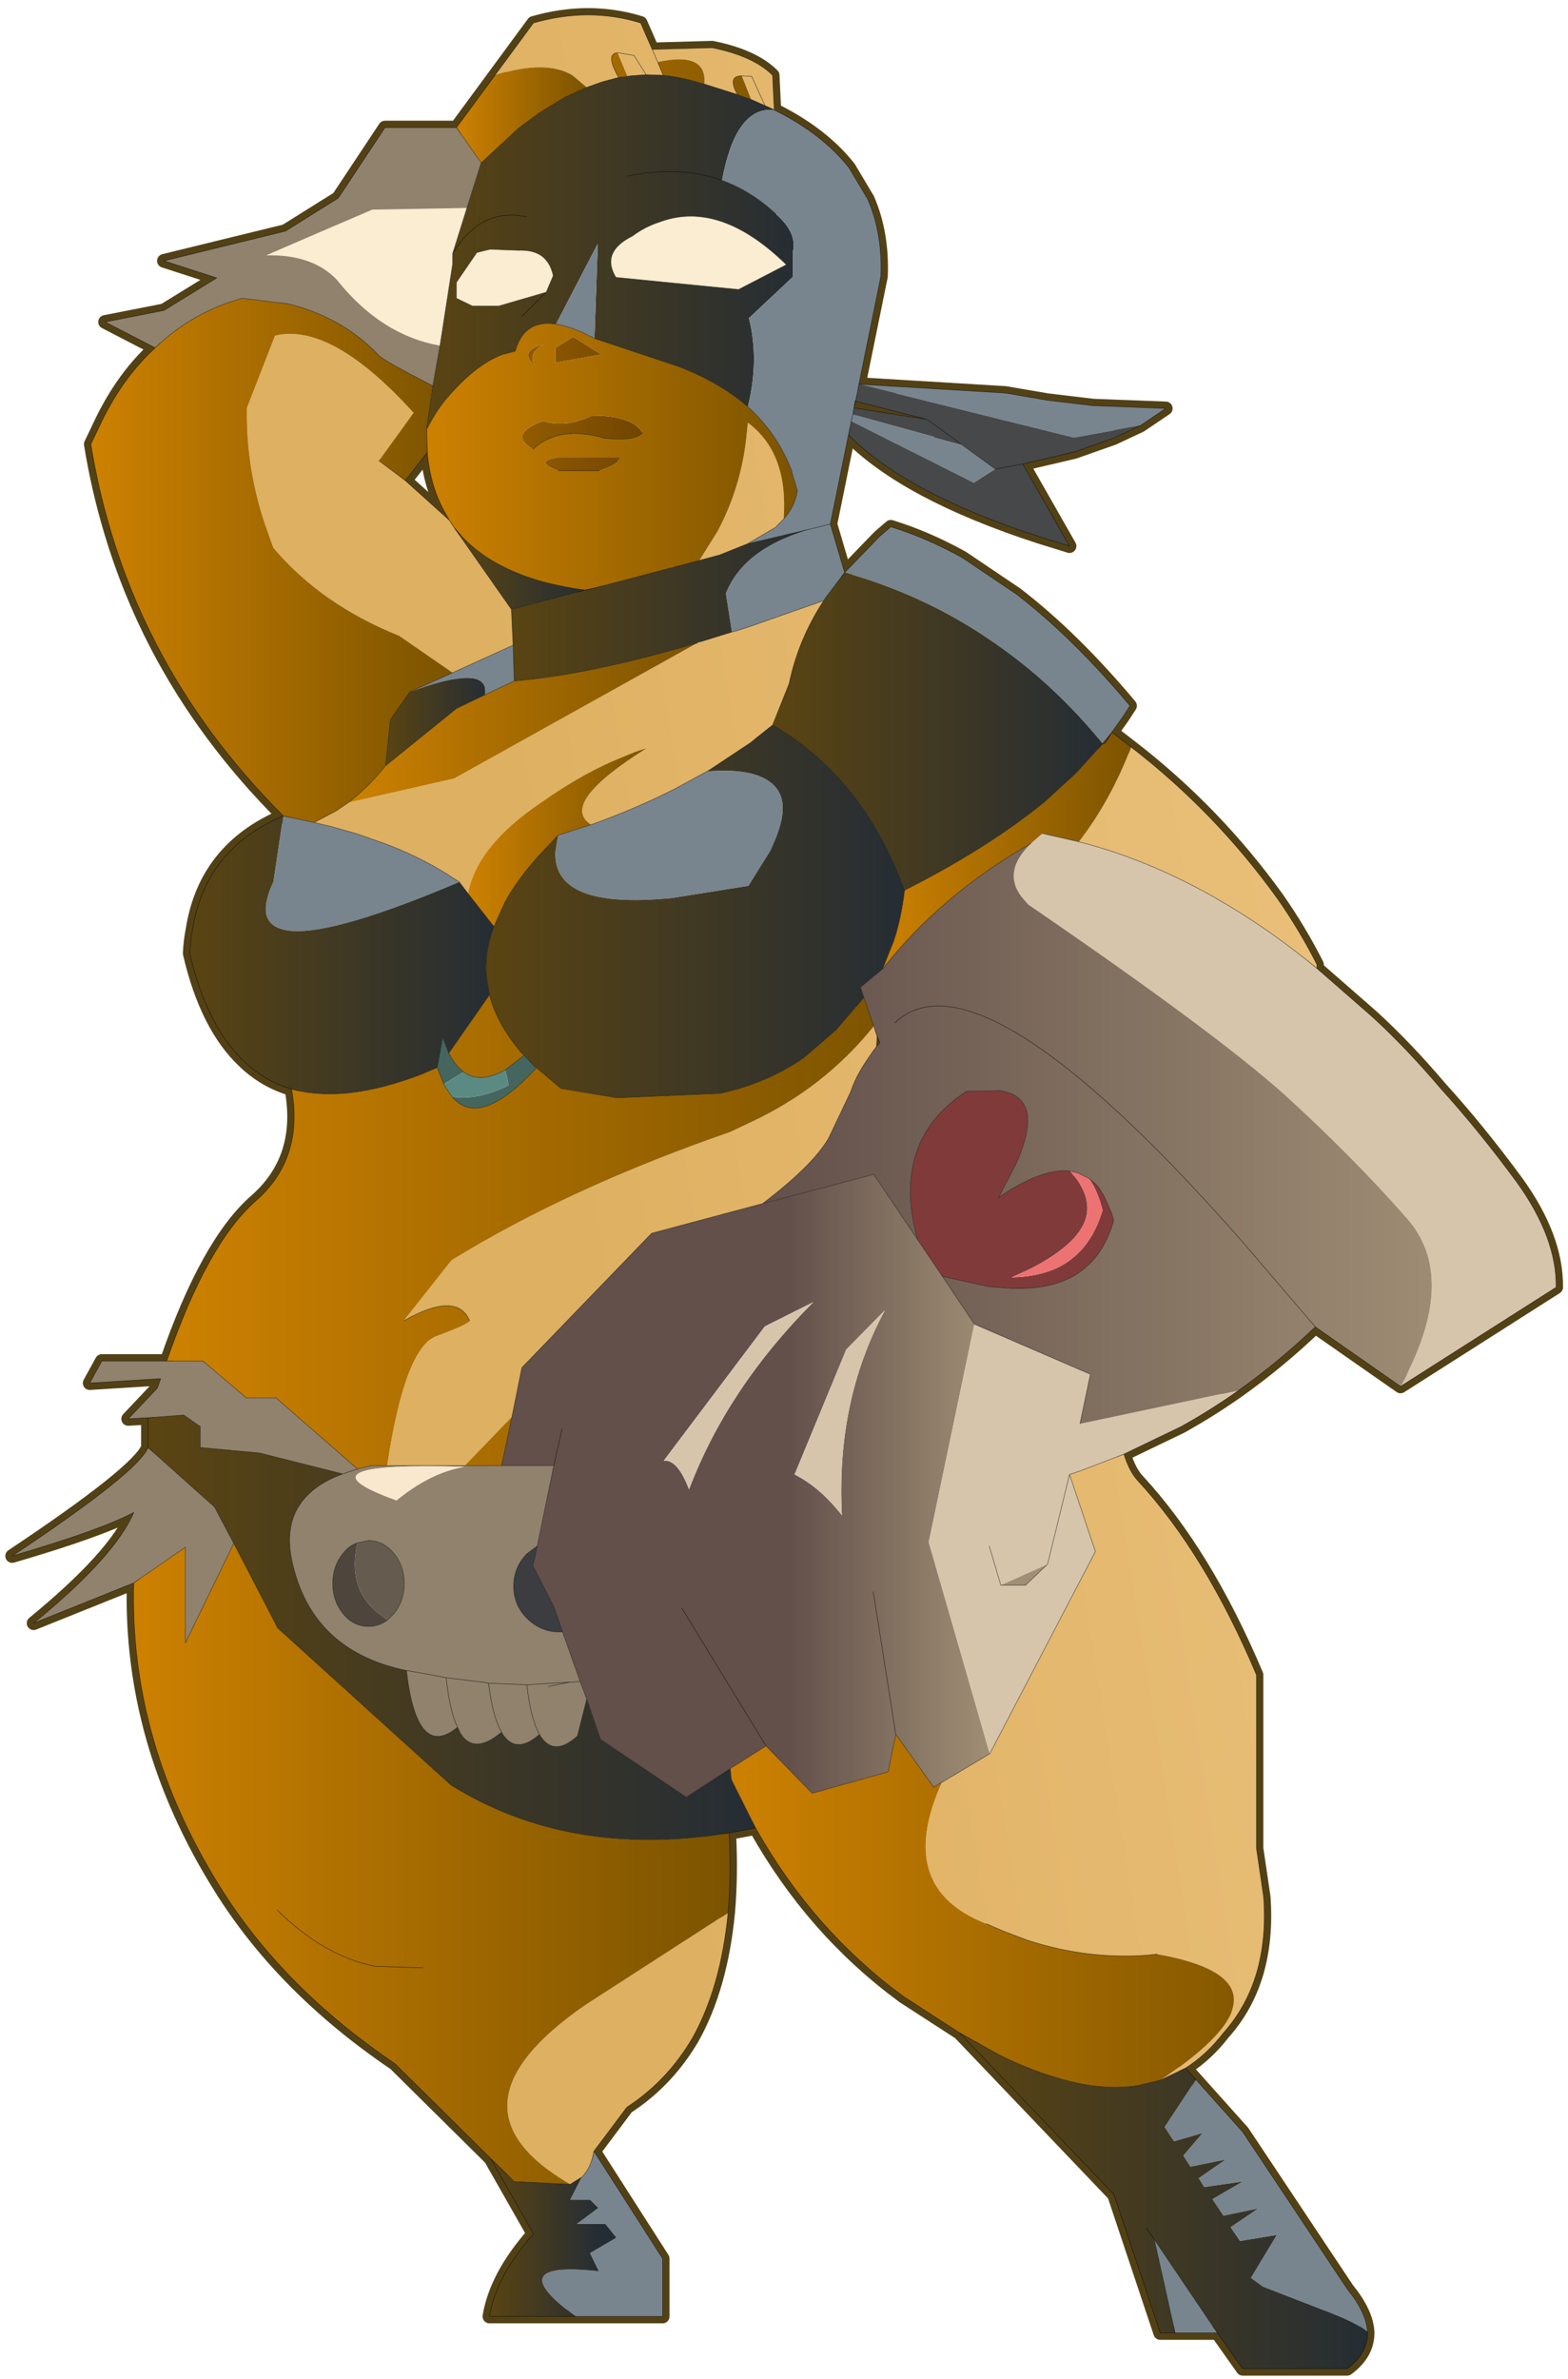 <svg width="151" height="229" xmlns="http://www.w3.org/2000/svg" xmlns:xlink="http://www.w3.org/1999/xlink">
 <defs>
  <g transform="matrix(1,0,0,1,0.6,0.6) " id="shape0">
   <path id="svg_1" stroke-width="1.25" stroke-linejoin="round" stroke-linecap="round" stroke="#534116" fill="none" d="m76.1,13.9l1.7,2.85q1.35,3.1 1.2,7l-2,9.8l13.3,0.8l0.3,0.05l3.5,0.6l4.2,0.5l6.6,0.25l-2.3,1.55l-2.45,1.15l-3.55,1.25l-4.7,1.1l4.25,7.45l-2.75,-0.85q-12.15,-3.95 -17.35,-9.25l-1.65,8.1l1.3,4.4l0.2,-0.2l2.95,-3.05l1.05,-0.9q3.25,1 6.5,2.8l4.9,3.3q5.15,3.95 10.35,10.15l-0.65,1l-1,1.4l-0.85,1.05q0.25,0.15 0.85,-1.05l1.75,1.35q7.65,5.9 13.3,13.75q2,2.85 3.6,6l0,0.35l4.7,4.1l0.45,0.4q3,2.75 6.1,6.4q3.5,3.85 6.95,8.55q3.6,5 3.55,9.5l-14.15,9l-7.75,-5.4q-3.3,3.15 -6.95,5.75q-2.55,1.8 -5.25,3.3l-5.2,2.5q0.5,1.6 1.25,2.4q6.15,6.65 10.8,17.65l0,15.75l0.65,4.4q0.55,7.65 -3.65,12.35q-1.55,2 -3.45,3.2l5.2,5.8l9.5,14.25q1.75,2.15 1.85,3.9q0.05,1.95 -1.85,3.35l-9.5,0l-2.3,-3.25l-5.2,0l-4.2,-12.55l-14.05,-14.7l-5.1,-3.3q-8.25,-6.05 -13.45,-15.3l-2.4,0.45q0.2,3.85 -0.1,7.25q-0.65,6.7 -3.2,11.3q-2.3,3.95 -6,6.35l-3,4l6.25,9.75l0,5.25l-15.75,0q0.6,-3.65 4,-7.5l-3.9,-6.85l-8.7,-8.6q-10.2,-6.9 -15.9,-16.05q-8.25,-13.2 -7.85,-27.6l-9.1,3.65q7.4,-6.05 9.1,-10.05q-3,1.6 -11.05,3.95q11.5,-7.65 12.35,-9.85l0,-2.7l-1.8,0.1l2.65,-2.8l0.3,-0.85l-6.45,0.4l1.1,-2l5.9,0q3.7,-10.7 8.1,-14.55q4.4,-3.85 3.25,-10.15q-2.4,-0.7 -4.25,-2.45q-3.45,-3.2 -5,-9.85l0,-0.1q0.05,-1.05 0.25,-2.05q1.15,-7.35 8.25,-10.35q-7.15,-7.15 -11.5,-15.5q-2.6,-5 -4.2,-10.4q-1.15,-3.85 -1.8,-7.85l1.05,-2.2q1.95,-3.95 4.8,-6.55l-4.55,-2.35l5.35,-1.05l4.8,-2.95l-4.8,-1.55l11.05,-2.7l4.8,-3l4.25,-6.4l6.5,0l7,-9.5q5.05,-1.45 9.75,0l1.05,2.4l5.45,-0.15q3.75,0.75 5.5,2.5l0.15,3.15q4.35,2.15 6.8,5.25m0.6,21.2l-0.05,-0.05l0,0.05l-0.1,0.6l6.65,1.05l-6.5,-1.65m-37.35,10.1q-1.35,-2.4 -1.6,-5.45l-2,2.55l4,3.6l-0.4,-0.7m1,1.55l-0.2,-0.25l0.15,0.25l0.05,0m12.65,5.3l-0.75,0.2l-0.2,0l0.95,-0.2m25.9,41.3l-0.3,0.35l0.05,-0.95l0.05,0.1l0.2,0.5"/>
   <path id="svg_2" fill-rule="evenodd" fill="url(#gradient0)" d="m68.45,8.25l-1.25,-0.55l-0.85,-2.15l0.9,0.05l1.2,2.65l-1.2,-2.65l-0.9,-0.05q-1.35,0 -0.4,1.7l-3,-0.95q0.25,-3 -4.25,-2l-0.5,-1.15l0.5,1.15l0.5,1.2l-1.55,-0.05l-1.4,0.1l-0.3,0.05l-0.9,-2.15q-1.15,0.1 0.1,2.25l-1.5,0.4l-1.4,0.5l-1.3,-1.1q-2.45,-1.45 -7.05,0l3.5,-4.75q5.05,-1.45 9.75,0l1.05,2.4l5.45,-0.15q3.75,0.75 5.5,2.5l0.15,3.15l-0.85,-0.4m1.7,37.55l-0.6,0.6l-0.05,0.1l-2.65,1.55l-2.5,1l-1.85,0.5l1.65,-2.65q2.1,-3.95 2.6,-8.4l0.15,-1.45q3.7,2.75 3.25,8.75m-12.5,-40.35l-1.1,-1.75l-1.5,-0.25l1.5,0.25l1.1,1.75m16.15,47.75q-2.3,3.5 -3.15,7.55l-1.5,3.75l-1.45,1.15l-0.55,0.45l-3.85,2.55l-0.1,0.05l-2.95,1.6q-3.55,1.8 -7.6,3.25q-3,-1.9 5.05,-6.95q-1.05,0.3 -2.05,0.75q-3.6,1.4 -7.5,4.15q-5.9,3.95 -6.7,8.3l-0.8,-1.05l-1,-0.65q-2.7,-1.7 -5.95,-2.9l-2.45,-0.85l-2.3,-0.65l-1.5,-0.35l2,-1.05l1.1,-0.75l9.65,-2.2l22.1,-12.3l0.25,-0.1l2.9,-0.9l0.4,-0.1l1.1,-0.35l6.85,-2.4m27.95,13.3q7.65,5.9 13.3,13.75q2,2.85 3.6,6l0,0.35q-3.95,-3.25 -7.95,-5.65q-6.8,-4.1 -13.7,-5.85q2.9,-3.75 4.75,-8.6m-0.65,64.2q0.5,1.6 1.25,2.4q6.15,6.65 10.8,17.65l0,15.75l0.65,4.4q0.55,7.65 -3.65,12.35q-1.55,2 -3.45,3.2l-2.3,1.1q13.55,-9 -0.3,-11.45l-0.9,0.1q-5.45,0.4 -10.85,-1.35l-2.25,-0.85l-1.5,-0.65q-8.4,-3.25 -4.05,-12.85l4.35,-2.6l9.6,-18.35l-2.35,-7l1.05,-0.35l3.9,-1.5m-36,41.65q-0.65,6.7 -3.2,11.3q-2.3,3.95 -6,6.35l-3,4q-0.25,1.5 -1.1,2.35l-1.05,0.65q-12.1,-7 1.4,-16.3l12.95,-8.35m-25.35,-126.45l0.4,0.6l0.15,0.25l0.05,0.05l5.05,7.2l0.15,3.25l-5.5,2.5l-4.85,-3.35q-7.1,-2.85 -11.45,-8l-0.75,-2.1q-1.75,-5.2 -1.65,-10.6l2.55,-6.55q5.1,-1.25 12.6,7l-3.15,4.35l2.4,1.8l4,3.6m-5.65,85.85q1.6,-10.65 4.45,-11.75q2.85,-1.05 3.05,-1.4q-1.15,-2.75 -6,0l4.35,-5.5q10.75,-6.6 25.35,-11.65l1.9,-0.9q6.65,-3.1 11.15,-8.7l0.3,0.9l-0.05,0.95q-1.8,2.35 -2.35,4.1l-2,4.2q-1.4,2.45 -6,5.95l-10.1,2.7l-11.8,12.2l-0.9,4.45l-4.3,4.45l-7.05,0"/>
   <path id="svg_3" fill-rule="evenodd" fill="url(#gradient1)" d="m67.2,7.7l1.25,0.55l0.85,0.4q-3.5,-0.35 -4.75,6.4q2.65,0.95 4.9,3.05q1.95,1.7 1.55,3.4l0,2.3l-4,3.75q0.95,3.8 -0.1,8.05q-2.3,-2 -5.55,-3.35l-0.75,-0.3l-7.65,-2.55l0.3,-8.6l-3.8,7.3q-2.9,-0.45 -3.7,2.45l-1.15,0.3q-2.3,0.85 -4.75,3.6q-1.2,1.3 -2.1,3.1l-0.05,0l0.55,-3.85l0.65,-3.65l1.15,-7.4l0,-0.95l1.3,-4.15l1.3,-4.1l3.4,-3.15l1.9,-1.4l2.3,-1.4l2,-0.9l1.4,-0.5l1.5,-0.4l0.8,-0.1l0.3,-0.05l1.4,-0.1l1.55,0.05q1.6,0.15 3.35,0.7l0.4,0.1l3,0.95l1.25,0.45m-20.45,10.65q-3.1,-0.65 -5.25,1.5q-0.8,0.75 -1.45,1.85q0.65,-1.1 1.45,-1.85q2.15,-2.15 5.25,-1.5m12.05,0.5q-1.25,0.4 -2.4,1.25q-2.9,1.45 -1.5,3.75l11.15,1.1l4.35,-2.25q-6.1,-5.95 -11.6,-3.85m5.75,-3.8q-3.05,-1.1 -6.6,-0.7l-0.3,0l-1.65,0.3l1.65,-0.3l0.3,0q3.55,-0.4 6.6,0.7m-15.95,10.05l0.6,-1.4q-0.3,-1.4 -1.3,-1.95q-0.75,-0.4 -1.9,-0.35l-2.55,-0.1l-1.2,0.3l-1.85,2.7l0,1.45l1.45,0.7l2.4,0l4.3,-1.25l0.05,0l0,-0.1m-2.25,2.3l2.2,-2.2l-2.2,2.2"/>
   <path id="svg_4" fill-rule="evenodd" fill="url(#gradient2)" d="m66.35,5.55l0.85,2.15l-1.25,-0.45q-0.95,-1.7 0.4,-1.7m-3.4,0.75l-0.4,-0.1q-1.75,-0.55 -3.35,-0.7l-0.5,-1.2q4.5,-1 4.25,2m-7,-0.7l-0.8,0.1q-1.25,-2.15 -0.1,-2.25l0.9,2.15m10.95,30q2.7,2.45 4,5.85l0,0.1l0.5,1.65q-0.2,1.45 -1.25,2.6q0.45,-6 -3.25,-8.75l-0.15,1.45q-0.5,4.45 -2.6,8.4l-1.65,2.65l-9.5,2.5l-0.95,0.2q-3.8,-0.55 -6.25,-1.6q-3.25,-1.35 -5.15,-3.55l-0.3,-0.35l-0.2,-0.25l-0.4,-0.6l-0.4,-0.7q-1.35,-2.4 -1.6,-5.45l-0.05,-2.15l0.05,-0.05q0.9,-1.8 2.1,-3.1q2.45,-2.75 4.75,-3.6l1.15,-0.3q0.8,-2.9 3.7,-2.45q1.45,0.2 3.5,1.3l7.65,2.55l0.75,0.3q3.25,1.35 5.55,3.35m-17.5,-5.35l0,1.35l4.15,-0.75l-2.55,-1.6l-1.6,1m-1.05,-0.3q-2.35,0.55 -0.85,1.9q-0.65,-1.15 0.85,-1.9m-1,9.5q2.4,-2.2 6.5,-1q2.8,0.3 3.45,-0.5q-0.95,-1.55 -4.55,-1.55q-2.4,1.15 -4.5,0.5q-3.2,1.2 -0.9,2.55m6.05,1.95q1.85,-0.6 1.85,-1.2l-5.7,0q-2.15,0.4 0.1,1.2l3.75,0"/>
   <path id="svg_5" fill-rule="evenodd" fill="#faedd1" d="m41.35,17.55l-1.3,4.15l0,0.95l-1.15,7.4q-5.35,-0.95 -9.35,-5.95q-2.2,-2.35 -6.45,-2.25q4.85,-2.1 9.65,-4.15l8.6,-0.15m17.45,1.3q5.5,-2.1 11.6,3.85l-4.35,2.25l-11.15,-1.1q-1.4,-2.3 1.5,-3.75q1.15,-0.85 2.4,-1.25m-10.25,6.35l-4.3,1.25l-2.4,0l-1.45,-0.7l0,-1.45l1.85,-2.7l1.2,-0.3l2.55,0.1q1.15,-0.05 1.9,0.35q1,0.55 1.3,1.95l-0.6,1.4l-0.05,0.1"/>
   <path id="svg_6" fill-rule="evenodd" fill="#78858e" d="m64.55,15.05q1.25,-6.75 4.75,-6.4q4.35,2.15 6.8,5.25l1.7,2.85q1.35,3.1 1.2,7l-2,9.8l13.3,0.8l0.3,0.05l3.5,0.6l4.2,0.5l6.6,0.25l-2.3,1.55l-6.05,1.1l-19.55,-4.85l-0.3,1.55l-0.05,-0.05l0,0.05l-0.1,0.6l-0.1,0.6l-0.15,0.6l0.15,-0.6l7.45,2.05l2.4,0.65l3.1,2.25l-1.95,1.25l-11.15,-5.6l-0.25,1.25l-1.65,8.1l-1.2,0.3l1.2,-0.3l1.3,4.4l0.2,-0.2l2.95,-3.05l1.05,-0.9q3.25,1 6.5,2.8l4.9,3.3q5.15,3.95 10.35,10.15l-0.65,1l-1,1.4l-0.85,1.05l-0.6,-0.75q-4.15,-4.9 -9.15,-8.35q-6.2,-4.35 -13.7,-6.45l-1.7,2.25l-0.2,0.3l-6.85,2.4l-1.1,0.35l-0.4,0.1l-0.55,-3.5q1.7,-4.3 8.3,-6l-6.35,1.5l2.65,-1.55l0.05,-0.1l0.6,-0.6q1.05,-1.15 1.25,-2.6l-0.5,-1.65l0,-0.1q-1.3,-3.4 -4,-5.85q1.05,-4.25 0.1,-8.05l4,-3.75l0,-2.3q0.4,-1.7 -1.55,-3.4q-2.25,-2.1 -4.9,-3.05m43.1,172.45l4.25,4.75l9.5,14.25q1.75,2.15 1.85,3.9q-0.95,-0.8 -3.55,-1.8l-5.95,-2.3l-1.1,-0.8l2.35,-3.9l-3.35,0.55l-0.85,-1.25l2.5,-1.7l-3.15,0.65l-1,-1.5l2.75,-1.6l-3.5,0.5l-0.5,-0.8l2.45,-1.7l-3.2,0.65l-0.65,-1l1.75,-2.05l-2.6,0.75l-0.85,-1.3l2.85,-4.3m1.95,23l-3.85,0l-1.9,-8.5l5.75,8.5m-56.7,-16.5l6.25,9.75l0,5.25l-7.9,0q-7,-5.1 2.1,-4.1l-0.8,-1.65l2.4,-1.4l-1,-1.25l-2.6,0l1.95,-1.45l-0.75,-0.75l-1.8,0l1.05,-2.05q0.85,-0.85 1.1,-2.35m-25.45,-120.65l1.5,0.35l2.3,0.65l2.45,0.85q3.25,1.2 5.95,2.9l1,0.65q-11.1,4.7 -15.15,4.45q-2.1,-0.15 -2.4,-1.55q-0.2,-1.1 0.65,-2.9l0.9,-6l2.8,0.6m25.2,0.2q4.05,-1.45 7.6,-3.25l2.95,-1.6l0.1,0q3.4,-0.25 5.1,0.65q1.45,0.75 1.65,2.25q0.15,1.25 -0.6,3.15l-0.5,1.15l-2,3.2l-6.9,1.1q-10.9,1.1 -10.65,-4.2l0.25,-1.5l3,-0.95m0.3,-44.15q-2.05,-1.1 -3.5,-1.3l3.8,-7.3l-0.3,8.6m-15.2,8.15l-0.05,0.05l0,-0.05l0.05,0m2.6,9.25l-0.05,-0.05l0.05,0l0,0.05m-0.3,12.95l5.5,-2.5l0.1,3.25l-2.65,1.25q0.25,-1.75 -2.2,-1.5q-1.7,0.15 -4.65,1.25l3.9,-1.75"/>
   <path id="svg_7" fill-rule="evenodd" fill="#474849" d="m76.05,38.15l0.25,-1.25l11.15,5.6l1.95,-1.25l-3.1,-2.25l-2.4,-0.65l-7.45,-2.05l0.1,-0.6l6.65,1.05l-6.5,-1.65l0.3,-1.55l19.55,4.85l6.05,-1.1l-2.45,1.15l-3.55,1.25l-4.7,1.1l4.25,7.45l-2.75,-0.85q-12.15,-3.95 -17.35,-9.25m7.15,-1.4l3.1,2.25l-3.1,-2.25m8.7,4.05l-2.5,0.45l2.5,-0.45"/>
   <path id="svg_8" fill-rule="evenodd" fill="url(#gradient3)" d="m73.8,53.2l0.2,-0.3l1.7,-2.25q7.5,2.1 13.7,6.45q5,3.45 9.15,8.35l0.6,0.75l-2.4,2.65l-2.9,2.65q-5.25,4.25 -12.7,8l-0.5,-1.25q-1.85,-4.55 -4.65,-7.95q-2.9,-3.5 -6.85,-5.8l1.5,-3.75q0.85,-4.05 3.15,-7.55"/>
   <path id="svg_9" fill-rule="evenodd" fill="url(#gradient4)" d="m66.85,48.05l6.35,-1.5q-6.6,1.7 -8.3,6l0.55,3.5l-2.9,0.9l-0.25,0.1q-9.9,2.9 -16.65,3.45l-0.1,-3.25l-0.15,-3.25l6.65,-1.75l0.2,0l0.75,-0.2l9.5,-2.5l1.85,-0.5l2.5,-1"/>
   <path id="svg_10" fill-rule="evenodd" fill="url(#gradient5)" d="m69.15,64.5q3.95,2.3 6.85,5.8q2.8,3.4 4.65,7.95l0.5,1.25q-0.3,2.55 -1,4.65l-1,2.5l-2,1.65l0.3,0.95l-0.65,0.75l-0.05,0.05l-1.85,2.15l-2.9,2.5q-3.4,2.35 -7.65,3.25l-9.35,0.4l-5.1,-0.85l-2.25,-1.9l-0.05,0l-1.05,-1.1l-0.25,-0.25q-2.25,-2.65 -2.9,-5.25l-0.3,-1.8q-0.15,-2.1 0.7,-4.4l1,-2.2q1.15,-2.1 3.1,-4.25l1.75,-1.85l-0.25,1.5q-0.25,5.3 10.65,4.2l6.9,-1.1l2,-3.2l0.5,-1.15q0.75,-1.9 0.6,-3.15q-0.2,-1.5 -1.65,-2.25q-1.7,-0.9 -5.1,-0.65l-0.1,0l0.1,-0.05l3.85,-2.55l0.55,-0.45l1.45,-1.15"/>
   <path id="svg_11" fill-rule="evenodd" fill="url(#gradient6)" d="m81.15,79.5q7.45,-3.75 12.7,-8l2.9,-2.65l2.4,-2.65q0.25,0.15 0.85,-1.05l1.75,1.35q-1.85,4.85 -4.75,8.6l-3.3,-0.75l-1.05,0.9q-8.2,4.65 -13.5,11.4l1,-2.5q0.7,-2.1 1,-4.65"/>
   <path id="svg_12" fill-rule="evenodd" fill="#90826d" d="m42.65,13.45l-1.3,4.1l-8.6,0.15q-4.8,2.05 -9.65,4.15q4.25,-0.1 6.45,2.25q4,5 9.35,5.95l-0.65,3.65q-4.6,-2.35 -4.95,-2.8q-2.05,-2.15 -4.7,-3.4q-1.65,-0.8 -3.55,-1.25l-4.15,-0.5q-4.5,1.25 -7.9,4.5l-4.55,-2.35l5.35,-1.05l4.8,-2.95l-4.8,-1.55l11.05,-2.7l4.8,-3l4.25,-6.4l6.5,0l2.25,3.2m-31.6,128.95l-9.1,3.65q7.4,-6.05 9.1,-10.05q-3,1.6 -11.05,3.95q11.5,-7.65 12.35,-9.85l6.05,5.4l1.75,3.3l-4.4,9.05l0,-8.7l-4.7,3.25m1.3,-15l-1.8,0.1l2.65,-2.8l0.3,-0.85l-6.45,0.4l1.1,-2l5.9,0l3.3,0l3.95,3.35l2.7,0l7.4,6.45l-1.35,0.45l1.35,-0.45l1.25,-0.3l1.45,0l7.05,0l3.35,0l4.75,0l-1.5,7.3l-0.95,0.7q-1.15,1.2 -1.2,2.8l0,0.15q0,1.7 1.2,2.9q1.25,1.25 2.95,1.25l0.3,0l1.6,4.5l-0.7,0.05l0.7,-0.05l0.6,1.6l-0.85,3.35q-2.15,1.95 -3.4,-0.05l0,-0.05l-0.05,-0.05q-0.8,-1.4 -1.15,-4.5q0.35,3.1 1.15,4.5q-2.15,1.9 -3.4,-0.1l0,-0.05l-0.05,-0.05q-2.5,2.1 -3.75,0.1l-0.25,-0.55q-3.7,3.05 -4.65,-5.15q-8.2,-1.7 -10.2,-9.1q-1.2,-4.2 1,-6.6q1.2,-1.35 3.4,-2.15l-7.55,-1.9l-5.4,-0.5l0,-1.9l-1.5,-1.05l-3.25,0.25m21.8,18.35l0.55,-0.55q0.95,-1.15 0.95,-2.75q0,-1.6 -0.95,-2.75q-0.95,-1.15 -2.3,-1.15l-1,0.2q-0.75,0.25 -1.3,0.95q-0.95,1.15 -0.95,2.75q0,1.6 0.95,2.75q0.95,1.15 2.3,1.15q0.95,0 1.75,-0.6m16.55,5.65l-3.9,0.25l-3.5,-0.15l-0.2,-0.05l-2.85,-0.35l-0.8,-0.1l-3,-0.55l-0.6,-0.1l0.6,0.1l3,0.55l0.8,0.1l2.85,0.35l0.2,0.05l3.5,0.15l3.9,-0.25l-1.95,0.4l2.2,-0.4l-0.25,0m-10.2,4.1q-0.65,-1.35 -0.95,-3.8l-0.1,-0.7l0.1,0.7q0.3,2.45 0.95,3.8m4,0.45q-0.8,-1.4 -1.15,-4.25l-0.05,-0.2l0.05,0.2q0.35,2.85 1.15,4.25m-9.55,-21.05q3.05,-2.5 6.15,-3.05q-15.9,-0.45 -6.15,3.05"/>
   <path id="svg_13" fill-rule="evenodd" fill="url(#gradient7)" d="m52.25,6.6l-2,0.9l-2.3,1.4l-1.9,1.4l-3.4,3.15l-2.25,-3.2l3.5,-4.75q4.6,-1.45 7.05,0l1.3,1.1"/>
   <path id="svg_14" fill-rule="evenodd" fill="url(#gradient8)" d="m24.65,72.75q-7.15,-7.15 -11.5,-15.5q-2.6,-5 -4.2,-10.4q-1.15,-3.85 -1.8,-7.85l1.05,-2.2q1.95,-3.95 4.8,-6.55q3.4,-3.25 7.9,-4.5l4.15,0.5q1.9,0.45 3.55,1.25q2.65,1.25 4.7,3.4q0.35,0.45 4.95,2.8l-0.55,3.85l0,0.05l0.05,2.15l-2,2.55l-2.4,-1.8l3.15,-4.35q-7.5,-8.25 -12.6,-7l-2.55,6.55q-0.1,5.4 1.65,10.6l0.75,2.1q4.35,5.15 11.45,8l4.85,3.35l-3.9,1.75l-1.75,2.5l-0.45,4.2q-1.6,2 -3.4,3.35l-1.1,0.75l-2,1.05l-2.8,-0.6"/>
   <path id="svg_15" fill-rule="evenodd" fill="#e7d6bc" d="m48.55,25.2l0.05,-0.1l0,0.1l-0.05,0"/>
   <path id="svg_16" fill-rule="evenodd" fill="url(#gradient9)" d="m49.4,30.25l1.6,-1l2.55,1.6l-4.15,0.75l0,-1.35m-1.05,-0.3q-1.5,0.75 -0.85,1.9q-1.5,-1.35 0.85,-1.9m8.95,8q-0.65,0.8 -3.45,0.5q-4.1,-1.2 -6.5,1q-2.3,-1.35 0.9,-2.55q2.1,0.65 4.5,-0.5q3.6,0 4.55,1.55m-7.65,3.45q-2.25,-0.8 -0.1,-1.2l5.7,0q0,0.6 -1.85,1.2l-3.75,0"/>
   <path id="svg_17" fill-rule="evenodd" fill="url(#gradient10)" d="m40.35,46.75l0.3,0.35q1.9,2.2 5.15,3.55q2.45,1.05 6.25,1.6l-6.65,1.75l-5.05,-7.2l0,-0.05"/>
   <path id="svg_18" fill-rule="evenodd" fill="url(#gradient11)" d="m33.95,68.2l0.45,-4.2l1.75,-2.5q2.95,-1.1 4.65,-1.25q2.45,-0.25 2.2,1.5l-2.6,1.25l-6.45,5.2"/>
   <path id="svg_19" fill-rule="evenodd" fill="url(#gradient12)" d="m62.3,57.05l-22.1,12.3l-9.65,2.2q1.8,-1.35 3.4,-3.35l6.45,-5.2l2.6,-1.25l2.65,-1.25q6.75,-0.55 16.65,-3.45"/>
   <path id="svg_20" fill-rule="evenodd" fill="url(#gradient13)" d="m41.45,79.8q0.8,-4.35 6.7,-8.3q3.9,-2.75 7.5,-4.15q1,-0.45 2.05,-0.75q-8.05,5.05 -5.05,6.95l-3,0.95l-1.75,1.85q-1.95,2.15 -3.1,4.25l-1,2.2l-2.35,-3"/>
   <path id="svg_21" fill-rule="evenodd" fill="url(#gradient14)" d="m25.4,97.55q-2.4,-0.7 -4.25,-2.45q-3.45,-3.2 -5,-9.85l0,-0.1q0.05,-1.05 0.25,-2.05q1.15,-7.35 8.25,-10.35l-0.9,6q-0.85,1.8 -0.65,2.9q0.3,1.4 2.4,1.55q4.05,0.25 15.15,-4.45l0.8,1.05l2.35,3q-0.85,2.3 -0.7,4.4l0.3,1.8l-3.7,5.3l-0.55,-1.45l-0.5,2.75l-1.4,0.6q-7.05,2.7 -11.85,1.35"/>
   <path id="svg_22" fill-rule="evenodd" fill="url(#gradient15)" d="m14.05,122.25q3.7,-10.7 8.1,-14.55q4.4,-3.85 3.25,-10.15q4.8,1.35 11.85,-1.35l1.4,-0.6l0.6,1.5l0.1,0.2l0.65,0.95q1.2,1.4 2.95,0.9q1.95,-0.55 4.7,-3.5l0,-0.05l2.25,1.9l5.1,0.85l9.35,-0.4q4.25,-0.9 7.65,-3.25l2.9,-2.5l1.85,-2.15l0.05,-0.05l0.65,-0.75l0.9,2.6q-4.5,5.6 -11.15,8.7l-1.9,0.9q-14.6,5.05 -25.35,11.65l-4.35,5.5q4.85,-2.75 6,0q-0.2,0.35 -3.05,1.4q-2.85,1.1 -4.45,11.75l-1.45,0l-1.25,0.3l-7.4,-6.45l-2.7,0l-3.95,-3.35l-3.3,0m29.35,-33.25q0.65,2.6 2.9,5.25l0.25,0.25l-1.7,1.3q-2.3,1.3 -3.8,0.2l-0.35,-0.3q-0.55,-0.55 -1,-1.4l3.7,-5.3m-2.25,42.75l4.3,-4.45l-0.95,4.45l-3.35,0"/>
   <path id="svg_23" fill-rule="evenodd" fill="#44665e" d="m46.55,94.5l1.05,1.1l0.05,0.05q-2.75,2.95 -4.7,3.5q-1.75,0.5 -2.95,-0.9q2.4,0.35 5.15,-1.05l-0.3,-1.4l1.7,-1.3m-7.9,1.1l0.5,-2.75l0.55,1.45q0.45,0.85 1,1.4l0.35,0.3l-1.8,1.1l-0.6,-1.5"/>
   <path id="svg_24" fill-rule="evenodd" fill="#5b8a83" d="m39.25,97.1l1.8,-1.1q1.5,1.1 3.8,-0.2l0.3,1.4q-2.75,1.4 -5.15,1.05l-0.65,-0.95l-0.1,-0.2"/>
   <path id="svg_25" fill-rule="evenodd" fill="#d5e3e2" d="m47.6,95.6l0.05,0l0,0.05l-0.05,-0.05"/>
   <path id="svg_26" fill-rule="evenodd" fill="url(#gradient16)" d="m67.6,164.65l-2.4,0.45q-14.55,2.35 -25.3,-4.35l-15.75,-14.25l-4,-7.7l-1.75,-3.3l-6.05,-5.4l0,-2.7l3.25,-0.25l1.5,1.05l0,1.9l5.4,0.5l7.55,1.9q-2.2,0.8 -3.4,2.15q-2.2,2.4 -1,6.6q2,7.4 10.2,9.1q0.95,8.2 4.65,5.15l0.25,0.55q1.25,2 3.75,-0.1l0.05,0.05l0,0.05q1.25,2 3.4,0.1l0.05,0.05l0,0.05q1.25,2 3.4,0.05l0.85,-3.35l1.25,3.65l7.8,5.25l4,-2.6l0.1,1l2.2,4.4"/>
   <path id="svg_27" fill-rule="evenodd" fill="url(#gradient17)" d="m65.2,165.1q0.2,3.85 -0.1,7.25l-12.95,8.35q-13.5,9.3 -1.4,16.3l-5.1,-0.25l-2.15,-2.1l-8.7,-8.6q-10.2,-6.9 -15.9,-16.05q-8.25,-13.2 -7.85,-27.6l4.7,-3.25l0,8.7l4.4,-9.05l4,7.7l15.75,14.25q10.75,6.7 25.3,4.35m-41.1,7q4.2,4.15 8.85,5.1l4.4,0.15l-4.4,-0.15q-4.65,-0.95 -8.85,-5.1"/>
   <path id="svg_28" fill-rule="evenodd" fill="url(#gradient18)" d="m45.45,127.3l0.9,-4.45l11.8,-12.2l10.1,-2.7l10.1,-2.65l4,5.95l2.2,3.25l2.95,4.4l-4.15,19.8l5.55,19.2l-4.35,2.6q-0.4,0.2 -0.75,0.45l-3.45,-4.8l-0.7,3.4l-6.9,1.95l-4.2,-4.3l-3.25,2.05l-4,2.6l-7.8,-5.25l-1.25,-3.65l-0.6,-1.6l-1.6,-4.5l-0.8,-2.3l-1.9,-3.7l0.4,-1.8l1.5,-7.3l-4.75,0l0.95,-4.45m4.55,1.1l-0.75,3.35l0.75,-3.35m22.85,-11.5l-4.4,2.2l-9.2,12.2q1.25,-0.15 2.3,2.6q3.5,-9.2 11.3,-17m3,4.3l-4.7,11.35q2.3,1.15 4.3,3.7q-0.55,-10.35 3.9,-18.6l-3.5,3.55m4.5,34.95l-2.05,-12.95l2.05,12.95m-19.45,-11.45l7.65,12.5l-7.65,-12.5"/>
   <path id="svg_29" fill-rule="evenodd" fill="#3b3d40" d="m50.05,146.85l-0.3,0q-1.7,0 -2.95,-1.25q-1.2,-1.2 -1.2,-2.9l0,-0.15q0.05,-1.6 1.2,-2.8l0.95,-0.7l-0.4,1.8l1.9,3.7l0.8,2.3m0.65,4.55l0.25,0l-2.2,0.4l1.95,-0.4"/>
   <path id="svg_30" fill-rule="evenodd" fill="#665b4f" d="m31.4,138.75l1,-0.2q1.35,0 2.3,1.15q0.95,1.15 0.95,2.75q0,1.6 -0.95,2.75l-0.55,0.55q-3.85,-2.35 -2.75,-7"/>
   <path id="svg_31" fill-rule="evenodd" fill="#4e453d" d="m34.15,145.75q-0.8,0.6 -1.75,0.6q-1.35,0 -2.3,-1.15q-0.95,-1.15 -0.95,-2.75q0,-1.6 0.95,-2.75q0.55,-0.7 1.3,-0.95q-1.1,4.65 2.75,7"/>
   <path id="svg_32" fill-rule="evenodd" fill="#f9e8ce" d="m34.95,134.9q-9.75,-3.5 6.15,-3.05q-3.1,0.55 -6.15,3.05"/>
   <path id="svg_33" fill-rule="evenodd" fill="#d6c5ab" d="m118.65,86.6l4.7,4.1l0.45,0.4q3,2.75 6.1,6.4q3.5,3.85 6.95,8.55q3.6,5 3.55,9.5l-14.15,9q5.4,-9.85 0.55,-15.3q-4.85,-5.5 -11.05,-11.15q-6.3,-5.65 -23.35,-17.3l-0.65,-0.75q-1.7,-2.3 0.9,-4.8l1.05,-0.9l3.3,0.75q6.9,1.75 13.7,5.85q4,2.4 7.95,5.65m-7.1,38.3q-2.55,1.8 -5.25,3.3l-5.2,2.5l-3.9,1.5l-1.05,0.35l2.35,7l-9.6,18.35l-5.55,-19.2l4.15,-19.8l10.55,4.55l-0.95,4.5l14.45,-3.05m-38.7,-8q-7.8,7.8 -11.3,17q-1.05,-2.75 -2.3,-2.6l9.2,-12.2l4.4,-2.2m3,4.3l3.5,-3.55q-4.45,8.25 -3.9,18.6q-2,-2.55 -4.3,-3.7l4.7,-11.35m18.3,19.5l-4.25,1.9l2.25,0l2,-1.9l2,-8.15l-2,8.15m-5.3,-1.65l1.05,3.55l-1.05,-3.55"/>
   <path id="svg_34" fill-rule="evenodd" fill="url(#gradient19)" d="m126.25,124.55l-7.75,-5.4q-3.3,3.15 -6.95,5.75l-14.45,3.05l0.95,-4.5l-10.55,-4.55l-2.95,-4.4l0.2,0.1l4.1,0.9l2.05,0.15l1,0q2.55,-0.05 4.4,-1q2.8,-1.5 3.85,-5.1l-0.05,-0.3l-0.15,-0.5l-0.1,-0.2l-0.55,-1.25l-0.4,-0.65l-0.05,-0.1l-0.3,-0.35l-0.65,-0.55l-1.05,-0.5l-0.65,-0.15q-2.55,-0.3 -6.5,2.4l1.65,-3.2q2.3,-5.25 -0.7,-6.3l-0.75,-0.2l-3.1,0.05q-4.4,2.85 -5,7.45q-0.4,2.7 0.55,6.05l-4,-5.95l-10.1,2.65q4.6,-3.5 6,-5.95l2,-4.2q0.55,-1.75 2.35,-4.1l0.3,-0.35l-0.2,-0.5l-0.05,-0.1l-0.3,-0.9l-0.9,-2.6l-0.3,-0.95l2,-1.65q5.3,-6.75 13.5,-11.4q-2.6,2.5 -0.9,4.8l0.65,0.75q17.05,11.65 23.35,17.3q6.2,5.65 11.05,11.15q4.85,5.45 -0.55,15.3m-7.75,-5.4l-6.6,-7.7q-6.9,-7.85 -12.45,-12.8q-7.15,-6.4 -12.05,-8.05q-4.5,-1.55 -7.15,0.95q2.65,-2.5 7.15,-0.95q4.9,1.65 12.05,8.05q5.55,4.95 12.45,12.8l6.6,7.7"/>
   <path id="svg_35" fill-rule="evenodd" fill="#813a3a" d="m97.9,105.65l0.65,0.55l0.3,0.35l0.05,0.1l0.4,0.65l0.55,1.25l0.1,0.2l0.15,0.5l0.05,0.3q-1.05,3.6 -3.85,5.1q-1.85,0.95 -4.4,1l-1,0l-2.05,-0.15l-4.1,-0.9l-0.2,-0.1l-2.2,-3.25q-0.95,-3.35 -0.55,-6.05q0.6,-4.6 5,-7.45l3.1,-0.05l0.75,0.2q3,1.05 0.7,6.3l-1.65,3.2q3.95,-2.7 6.5,-2.4l0.55,0.65q0.85,1.15 1,2.3q0.4,3.1 -5.2,5.95l-1.65,0.75q2.55,-0.05 4.4,-1q2.8,-1.5 3.85,-5.1q-0.45,-1.8 -1.25,-2.9"/>
   <path id="svg_36" fill-rule="evenodd" fill="#ed7272" d="m96.2,105l0.65,0.15l1.05,0.5q0.8,1.1 1.25,2.9q-1.05,3.6 -3.85,5.1q-1.85,0.95 -4.4,1l1.65,-0.75q5.6,-2.85 5.2,-5.95q-0.15,-1.15 -1,-2.3l-0.55,-0.65"/>
   <path id="svg_37" fill-rule="evenodd" fill="#8c746a" d="m78.7,92.85l-0.05,-0.1l0.05,0.1"/>
   <path id="svg_38" fill-rule="evenodd" fill="url(#gradient20)" d="m89.9,142.6l4.25,-1.9l-2,1.9l-2.25,0"/>
   <path id="svg_39" fill-rule="evenodd" fill="url(#gradient21)" d="m86.15,183.25l-5.1,-3.3q-8.25,-6.05 -13.45,-15.3l-2.2,-4.4l-0.1,-1l3.25,-2.05l4.2,4.3l6.9,-1.95l0.7,-3.4l3.45,4.8q0.35,-0.25 0.75,-0.45q-4.35,9.6 4.05,12.85l1.5,0.65l2.25,0.85q5.4,1.75 10.85,1.35l0.9,-0.1q13.85,2.45 0.3,11.45l-2.1,0.5q-3.35,0.5 -7.4,-0.75q-2.4,-0.7 -5.05,-2l-3.7,-2.05"/>
   <path id="svg_40" fill-rule="evenodd" fill="url(#gradient22)" d="m106.7,186.45l0.95,1.05l-2.85,4.3l0.85,1.3l2.6,-0.75l-1.75,2.05l0.65,1l3.2,-0.65l-2.45,1.7l0.5,0.8l3.5,-0.5l-2.75,1.6l1,1.5l3.15,-0.65l-2.5,1.7l0.85,1.25l3.35,-0.55l-2.35,3.9l1.1,0.8l5.95,2.3q2.6,1 3.55,1.8q0.05,1.95 -1.85,3.35l-9.5,0l-2.3,-3.25l-5.75,-8.5l-0.7,-1l0.7,1l1.9,8.5l-1.35,0l-4.2,-12.55l-14.05,-14.7l3.7,2.05q2.65,1.3 5.05,2q4.05,1.25 7.4,0.75l2.1,-0.5l2.3,-1.1"/>
   <path id="svg_41" fill-rule="evenodd" fill="url(#gradient23)" d="m51.25,209l-7.85,0q0.6,-3.65 4,-7.5l-3.9,-6.85l2.15,2.1l5.1,0.25l1.05,-0.65l-1.05,2.05l1.8,0l0.75,0.75l-1.95,1.45l2.6,0l1,1.25l-2.4,1.4l0.8,1.65q-9.1,-1 -2.1,4.1"/>
   <path id="svg_42" stroke-width="0.05" stroke-opacity="0.612" stroke-linejoin="round" stroke-linecap="round" stroke="#000000" fill="none" d="m67.2,7.7l1.25,0.55l-1.2,-2.65l-0.9,-0.05m0.85,2.15l-1.25,-0.45l-3,-0.95l-0.4,-0.1q-1.75,-0.55 -3.35,-0.7l-1.55,-0.05l-1.4,0.1l-0.3,0.05l-0.8,0.1l-1.5,0.4l-1.4,0.5l-2,0.9l-2.3,1.4l-1.9,1.4l-3.4,3.15l-1.3,4.1l-1.3,4.15q0.65,-1.1 1.45,-1.85q2.15,-2.15 5.25,-1.5m22.55,-9.7l-0.15,-3.15q-1.75,-1.75 -5.5,-2.5l-5.45,0.15l0.5,1.15m9.75,3.95l0.85,0.4m-4.75,6.4q2.65,0.95 4.9,3.05m-2.55,17.5q2.7,2.45 4,5.85l0,0.1l0.5,1.65q-0.2,1.45 -1.25,2.6l-0.6,0.6l-0.05,0.1l-2.65,1.55l6.35,-1.5l1.2,-0.3l1.65,-8.1l0.25,-1.25l0.15,-0.6l0.1,-0.6l0.1,-0.6l0,-0.05l0.05,0.05l0.3,-1.55l2,-9.8q0.15,-3.9 -1.2,-7l-1.7,-2.85q-2.45,-3.1 -6.8,-5.25m-25.4,-3.15l3.5,-4.75q5.05,-1.45 9.75,0l1.05,2.4m1,2.35l-0.5,-1.2m7.25,2.95q-0.95,-1.7 0.4,-1.7m-11.3,-2.1l1.5,0.25l1.1,1.75m1.15,13.4q5.5,-2.1 11.6,3.85l-4.35,2.25l-11.15,-1.1q-1.4,-2.3 1.5,-3.75q1.15,-0.85 2.4,-1.25m-2.8,-4.2l1.65,-0.3l0.3,0q3.55,-0.4 6.6,0.7m12.45,18.5l13.3,0.8l0.3,0.05l3.5,0.6l4.2,0.5l6.6,0.25l-2.3,1.55l-2.45,1.15l-3.55,1.25l-4.7,1.1l4.25,7.45l-2.75,-0.85q-12.15,-3.95 -17.35,-9.25m0.5,-2.45l6.65,1.05l-6.5,-1.65l-0.15,0.6m9.75,3.3l-3.1,-2.25m0.7,1.6l2.4,0.65l3.1,2.25l2.5,-0.45m-38.95,-11.4l7.65,2.55l0.75,0.3q3.25,1.35 5.55,3.35m-4.4,13.95l1.85,-0.5l2.5,-1m8.85,2.6l-1.7,2.25l-0.2,0.3q-2.3,3.5 -3.15,7.55l-1.5,3.75q3.95,2.3 6.85,5.8q2.8,3.4 4.65,7.95l0.5,1.25q7.45,-3.75 12.7,-8l2.9,-2.65l2.4,-2.65q0.25,0.15 0.85,-1.05l1.75,1.35q7.65,5.9 13.3,13.75q2,2.85 3.6,6l0,0.35l4.7,4.1l0.45,0.4q3,2.75 6.1,6.4q3.5,3.85 6.95,8.55q3.6,5 3.55,9.5l-14.15,9l-7.75,-5.4q-3.3,3.15 -6.95,5.75q-2.55,1.8 -5.25,3.3l-5.2,2.5q0.5,1.6 1.25,2.4q6.15,6.65 10.8,17.65l0,15.75l0.65,4.4q0.55,7.65 -3.65,12.35q-1.55,2 -3.45,3.2l0.95,1.05l4.25,4.75l9.5,14.25q1.75,2.15 1.85,3.9q0.05,1.95 -1.85,3.35l-9.5,0l-2.3,-3.25l-3.85,0l-1.35,0l-4.2,-12.55l-14.05,-14.7l-5.1,-3.3q-8.25,-6.05 -13.45,-15.3l-2.4,0.45q0.2,3.85 -0.1,7.25q-0.65,6.7 -3.2,11.3q-2.3,3.95 -6,6.35l-3,4l6.25,9.75l0,5.25l-7.9,0l-7.85,0q0.6,-3.65 4,-7.5l-3.9,-6.85l-8.7,-8.6q-10.2,-6.9 -15.9,-16.05q-8.25,-13.2 -7.85,-27.6l-9.1,3.65q7.4,-6.05 9.1,-10.05q-3,1.6 -11.05,3.95q11.5,-7.65 12.35,-9.85l0,-2.7l-1.8,0.1l2.65,-2.8l0.3,-0.85l-6.45,0.4l1.1,-2l5.9,0q3.7,-10.7 8.1,-14.55q4.4,-3.85 3.25,-10.15q-2.4,-0.7 -4.25,-2.45q-3.45,-3.2 -5,-9.85l0,-0.1q0.05,-1.05 0.25,-2.05q1.15,-7.35 8.25,-10.35q-7.15,-7.15 -11.5,-15.5q-2.6,-5 -4.2,-10.4q-1.15,-3.85 -1.8,-7.85l1.05,-2.2q1.95,-3.95 4.8,-6.55l-4.55,-2.35l5.35,-1.05l4.8,-2.95l-4.8,-1.55l11.05,-2.7l4.8,-3l4.25,-6.4l6.5,0l3.5,-4.75m31.8,45.15l-1.3,-4.4m1.3,4.4l0.2,-0.2l2.95,-3.05l1.05,-0.9q3.25,1 6.5,2.8l4.9,3.3q5.15,3.95 10.35,10.15l-0.65,1l-1,1.4l-0.85,1.05m-25.35,-13l-6.85,2.4l-1.1,0.35l-0.4,0.1l-2.9,0.9m-32,14.6l-1.1,0.75l-2,1.05l1.5,0.35l2.3,0.65l2.45,0.85q3.25,1.2 5.95,2.9l1,0.65l0.8,1.05l2.35,3q-0.85,2.3 -0.7,4.4l0.3,1.8q0.65,2.6 2.9,5.25l0.25,0.25l1.05,1.1l0.05,0l2.25,1.9l5.1,0.85l9.35,-0.4q4.25,-0.9 7.65,-3.25l2.9,-2.5l1.85,-2.15l0.05,-0.05l0.65,-0.75l-0.3,-0.95l2,-1.65l1,-2.5q0.7,-2.1 1,-4.65m-28.5,-5.95q4.05,-1.45 7.6,-3.25l2.95,-1.6l0.1,-0.05l3.85,-2.55l0.55,-0.45l1.45,-1.15m-14.1,-61.05q-1.15,0.1 0.1,2.25m-6.55,19.4l0.6,-1.4q-0.3,-1.4 -1.3,-1.95q-0.75,-0.4 -1.9,-0.35l-2.55,-0.1l-1.2,0.3l-1.85,2.7l0,1.45l1.45,0.7l2.4,0l4.3,-1.25l-2.2,2.2m2.25,-2.3l0,0.1l-0.05,0m-5.9,-11.75l-2.25,-3.2m9.05,17.85q1.45,0.2 3.5,1.3m-3.5,-1.3q-2.9,-0.45 -3.7,2.45l-1.15,0.3q-2.3,0.85 -4.75,3.6q-1.2,1.3 -2.1,3.1l-0.05,0.05l0.05,2.15q0.25,3.05 1.6,5.45l0.4,0.7l0.4,0.6l0.2,0.25l0.3,0.35q1.9,2.2 5.15,3.55q2.45,1.05 6.25,1.6l0.95,-0.2l9.5,-2.5m-23.6,-19.5l-0.65,3.65l-0.55,3.85m1.2,-7.5l1.15,-7.4l0,-0.95m-2.35,15.9l0,-0.05m2.6,9.2l0.05,0.05m-0.05,-0.05l-0.15,-0.25m17.15,-8.55q-0.65,0.8 -3.45,0.5q-4.1,-1.2 -6.5,1m2.3,1.95l3.75,0m-17.65,0.9l-2.4,-1.8m6.7,19.25l5.5,-2.5l-0.15,-3.25l-5.05,-7.2m-27.35,-16.55q3.4,-3.25 7.9,-4.5l4.15,0.5q1.9,0.45 3.55,1.25q2.65,1.25 4.7,3.4q0.35,0.45 4.95,2.8m-4.3,34.5l0.45,-4.2l1.75,-2.5l3.9,-1.75m-9.5,11.8q1.8,-1.35 3.4,-3.35l6.45,-5.2l2.6,-1.25l2.65,-1.25l-0.1,-3.25m7.45,-5.2l-0.75,0.2l-0.2,0l-6.65,1.75m-9.65,-11.7l4,3.6m-2,-6.15l-2,2.55m8.05,40.5l1,-2.2q1.15,-2.1 3.1,-4.25l1.75,-1.85l3,-0.95m-12.95,20.75l3.7,-5.3m-4.75,6.6l-1.4,0.6q-7.05,2.7 -11.85,1.35m14.3,-3.25l-0.55,-1.45l-0.5,2.75l0.6,1.5m1.8,-1.1l-0.35,-0.3q-0.55,-0.55 -1,-1.4m5.15,1.5q-2.3,1.3 -3.8,0.2m6.6,-0.35l0,-0.05m0,0.05q-2.75,2.95 -4.7,3.5q-1.75,0.5 -2.95,-0.9l-0.65,-0.95l-0.1,-0.2m7.3,-2.6l-1.7,1.3m-20.2,-23.05l2.8,0.6m6.65,58.4l7.05,0m4.3,-4.45l0.9,-4.45l11.8,-12.2l10.1,-2.7q4.6,-3.5 6,-5.95l2,-4.2q0.55,-1.75 2.35,-4.1l0.05,-0.95l-0.3,-0.9l-0.9,-2.6m-41.85,29.35q4.85,-2.75 6,0m-29.25,8.8l3.25,-0.25l1.5,1.05l0,1.9l5.4,0.5l7.55,1.9l1.35,-0.45l-7.4,-6.45l-2.7,0l-3.95,-3.35l-3.3,0m6.1,16.55l-4.4,9.05l0,-8.7l-4.7,3.25m38.2,-10.65l0.75,-3.35m-5.5,3.35l-3.35,0m3.35,0l0.95,-4.45m4.6,19.55l-0.3,0q-1.7,0 -2.95,-1.25q-1.2,-1.2 -1.2,-2.9l0,-0.15q0.05,-1.6 1.2,-2.8l0.95,-0.7l1.5,-7.3l-4.75,0m5.55,15.1l-0.8,-2.3l-1.9,-3.7l0.4,-1.8m-13.65,-7.3l-1.45,0l-1.25,0.3m-11.25,6.75l-1.75,-3.3l-6.05,-5.4m19.05,8.65l1,-0.2q1.35,0 2.3,1.15q0.95,1.15 0.95,2.75q0,1.6 -0.95,2.75l-0.55,0.55q-0.8,0.6 -1.75,0.6q-1.35,0 -2.3,-1.15q-0.95,-1.15 -0.95,-2.75q0,-1.6 0.95,-2.75q0.55,-0.7 1.3,-0.95m-1.35,-6.25q-2.2,0.8 -3.4,2.15q-2.2,2.4 -1,6.6q2,7.4 10.2,9.1l0.6,0.1l3,0.55l0.8,0.1l2.85,0.35l0.2,0.05l3.5,0.15l3.9,-0.25l0.25,0l0.7,-0.05l-1.6,-4.5m-1.3,4.95l1.95,-0.4m-2.75,4.75l0.05,0.05l0,0.05q1.25,2 3.4,0.05l0.85,-3.35l-0.6,-1.6m13.65,7.9l-4,2.6l-7.8,-5.25l-1.25,-3.65m-5.45,-1.3q0.35,3.1 1.15,4.5q-2.15,1.9 -3.4,-0.1l0,-0.05l-0.05,-0.05q-2.5,2.1 -3.75,0.1l-0.25,-0.55q-3.7,3.05 -4.65,-5.15m7.45,1.15l0.05,0.2q0.35,2.85 1.15,4.25m-5.05,-4.95l0.1,0.7q0.3,2.45 0.95,3.8m24.7,9.6q-14.55,2.35 -25.3,-4.35l-15.75,-14.25l-4,-7.7m76.85,-63.7q6.9,1.75 13.7,5.85q4,2.4 7.95,5.65m-22.45,18.4l0.65,0.15l1.05,0.5l0.65,0.55l0.3,0.35l0.05,0.1l0.4,0.65l0.55,1.25l0.1,0.2l0.15,0.5l0.05,0.3q-1.05,3.6 -3.85,5.1q-1.85,0.95 -4.4,1l-1,0l-2.05,-0.15l-4.1,-0.9l-0.2,-0.1l2.95,4.4l10.55,4.55l-0.95,4.5m-0.9,-22.95q-2.55,-0.3 -6.5,2.4l1.65,-3.2q2.3,-5.25 -0.7,-6.3l-0.75,-0.2l-3.1,0.05q-4.4,2.85 -5,7.45q-0.4,2.7 0.55,6.05l2.2,3.25m-4.3,-22.95q2.65,-2.5 7.15,-0.95q4.9,1.65 12.05,8.05q5.55,4.95 12.45,12.8l6.6,7.7m-24.8,-44.8l3.3,0.75m-18.3,17.75l-0.05,-0.1m-0.05,0.95l0.3,-0.35l-0.2,-0.5l-0.05,-0.1m0.5,-6.1q5.3,-6.75 13.5,-11.4m-10.3,36l-4,-5.95l-10.1,2.65m32.85,22.75l-3.9,1.5l-1.05,0.35l2.35,7l-9.6,18.35l-4.35,2.6q-0.4,0.2 -0.75,0.45l-3.45,-4.8l-0.7,3.4l-6.9,1.95l-4.2,-4.3l-3.25,2.05l0.1,1l2.2,4.4m21,8.7l1.5,0.65l2.25,0.85q5.4,1.75 10.85,1.35l0.9,-0.1m0.3,11.45l2.3,-1.1m-16.8,-43.85l2.25,0l2,-1.9l2,-8.15m-6.25,10.05l-1.05,-3.55m-20.3,18.15l-7.65,-12.5m17.4,-1.5l2.05,12.95m-18.05,-99.1q-9.9,2.9 -16.65,3.45m58.75,127.05l-2.1,0.5q-3.35,0.5 -7.4,-0.75q-2.4,-0.7 -5.05,-2l-3.7,-2.05m17,17.75l0.7,1l5.75,8.5m-3.85,0l-1.9,-8.5m-66.5,-24.65l-4.4,-0.15q-4.65,-0.95 -8.85,-5.1m26.65,24.9l1.05,-0.65q0.85,-0.85 1.1,-2.35m-9.4,0.65l2.15,2.1l5.1,0.25"/>
  </g>
  <g transform="matrix(1,0,0,1,192.55,294) " id="shape1">
   <path id="svg_43" stroke-opacity="0" stroke-linejoin="round" stroke-linecap="round" stroke="#ff00ff" fill="none" d="m187.95,-293.5l0,380l-379.95,0l-0.05,0l0,-380l380,0"/>
   <path id="svg_44" stroke-opacity="0" stroke-linejoin="round" stroke-linecap="round" stroke="#ff00ff" fill="none" d="m187.95,-293.5l-190,190l190,190m-380,-380l190,190l-189.95,190"/>
   <path id="svg_45" stroke-opacity="0" stroke-linejoin="round" stroke-linecap="round" stroke="#ff00ff" fill="none" d="m92.95,-38.4l-189.95,0"/>
   <path id="svg_46" stroke-opacity="0" stroke-linejoin="round" stroke-linecap="round" stroke="#ff00ff" fill="none" d="m98.65,-227.1l0,235.2l-204.1,0l0,-235.2l204.1,0z"/>
  </g>
  <g id="sprite0">
   <use id="svg_47" xlink:href="#shape2" width="100" height="40"/>
  </g>
  <g id="shape2">
   <path id="svg_48" fill-rule="evenodd" fill-opacity="0" fill="#ff00ff" d="m100,40l-100,0l0,-40l100,0l0,40"/>
  </g>
  <linearGradient y2="0.574" y1="0.951" x2="1.618" x1="0.422" spreadMethod="pad" id="gradient0">
   <stop stop-color="#deb061" offset="0"/>
   <stop stop-color="#f2cb8c" offset="1"/>
  </linearGradient>
  <linearGradient y2="0.5" y1="0.5" x2="1" x1="-0.002" spreadMethod="pad" id="gradient1">
   <stop stop-color="#5a4412" offset="0"/>
   <stop stop-color="#252d34" offset="1"/>
  </linearGradient>
  <linearGradient y2="0.752" y1="0.752" x2="1.001" x1="-0.001" spreadMethod="pad" id="gradient2">
   <stop stop-color="#cd8101" offset="0"/>
   <stop stop-color="#7b5300" offset="1"/>
  </linearGradient>
  <linearGradient y2="0.499" y1="0.499" x2="1" x1="0" spreadMethod="pad" id="gradient3">
   <stop stop-color="#5a4412" offset="0"/>
   <stop stop-color="#252d34" offset="1"/>
  </linearGradient>
  <linearGradient y2="0.498" y1="0.498" x2="1.001" x1="-0.001" spreadMethod="pad" id="gradient4">
   <stop stop-color="#5a4412" offset="0"/>
   <stop stop-color="#252d34" offset="1"/>
  </linearGradient>
  <linearGradient y2="0.502" y1="0.502" x2="0.999" x1="0" spreadMethod="pad" id="gradient5">
   <stop stop-color="#5a4412" offset="0"/>
   <stop stop-color="#252d34" offset="1"/>
  </linearGradient>
  <linearGradient y2="0.563" y1="0.563" x2="1.017" x1="-0.013" spreadMethod="pad" id="gradient6">
   <stop stop-color="#cd8101" offset="0"/>
   <stop stop-color="#7b5300" offset="1"/>
  </linearGradient>
  <linearGradient y2="0.539" y1="0.539" x2="0.996" x1="0" spreadMethod="pad" id="gradient7">
   <stop stop-color="#cd8101" offset="0"/>
   <stop stop-color="#7b5300" offset="1"/>
  </linearGradient>
  <linearGradient y2="0.5" y1="0.5" x2="1" x1="-0" spreadMethod="pad" id="gradient8">
   <stop stop-color="#cd8101" offset="0"/>
   <stop stop-color="#7b5300" offset="1"/>
  </linearGradient>
  <linearGradient y2="2.885" y1="2.885" x2="1.458" x1="-1.455" spreadMethod="pad" id="gradient9">
   <stop stop-color="#cd8101" offset="0"/>
   <stop stop-color="#5f3a01" offset="1"/>
  </linearGradient>
  <linearGradient y2="0.497" y1="0.497" x2="0.997" x1="0.003" spreadMethod="pad" id="gradient10">
   <stop stop-color="#5a4412" offset="0"/>
   <stop stop-color="#252d34" offset="1"/>
  </linearGradient>
  <linearGradient y2="0.499" y1="0.499" x2="0.993" x1="-0.001" spreadMethod="pad" id="gradient11">
   <stop stop-color="#5a4412" offset="0"/>
   <stop stop-color="#252d34" offset="1"/>
  </linearGradient>
  <linearGradient y2="0.5" y1="0.5" x2="1" x1="-0.001" spreadMethod="pad" id="gradient12">
   <stop stop-color="#cd8101" offset="0"/>
   <stop stop-color="#7b5300" offset="1"/>
  </linearGradient>
  <linearGradient y2="0.5" y1="0.5" x2="0.998" x1="-0.001" spreadMethod="pad" id="gradient13">
   <stop stop-color="#cd8101" offset="0"/>
   <stop stop-color="#7b5300" offset="1"/>
  </linearGradient>
  <linearGradient y2="0.499" y1="0.499" x2="1" x1="-0.002" spreadMethod="pad" id="gradient14">
   <stop stop-color="#5a4412" offset="0"/>
   <stop stop-color="#252d34" offset="1"/>
  </linearGradient>
  <linearGradient y2="0.477" y1="0.477" x2="1.034" x1="-0" spreadMethod="pad" id="gradient15">
   <stop stop-color="#cd8101" offset="0"/>
   <stop stop-color="#7b5300" offset="1"/>
  </linearGradient>
  <linearGradient y2="0.499" y1="0.499" x2="0.999" x1="-0" spreadMethod="pad" id="gradient16">
   <stop stop-color="#5a4412" offset="0"/>
   <stop stop-color="#252d34" offset="1"/>
  </linearGradient>
  <linearGradient y2="0.503" y1="0.503" x2="1" x1="0" spreadMethod="pad" id="gradient17">
   <stop stop-color="#cd8101" offset="0"/>
   <stop stop-color="#7b5300" offset="1"/>
  </linearGradient>
  <linearGradient y2="0.5" y1="0.5" x2="1" x1="-0" spreadMethod="pad" id="gradient18">
   <stop stop-color="#63504b" offset="0.588"/>
   <stop stop-color="#a08f75" offset="1"/>
  </linearGradient>
  <linearGradient y2="0.5" y1="0.5" x2="0.999" x1="0" spreadMethod="pad" id="gradient19">
   <stop stop-color="#63504b" offset="0"/>
   <stop stop-color="#a08f75" offset="1"/>
  </linearGradient>
  <linearGradient y2="-3.763" y1="-3.763" x2="-0.235" x1="-10.682" spreadMethod="pad" id="gradient20">
   <stop stop-color="#63504b" offset="0"/>
   <stop stop-color="#a08f75" offset="1"/>
  </linearGradient>
  <linearGradient y2="0.278" y1="0.278" x2="0.999" x1="-0.006" spreadMethod="pad" id="gradient21">
   <stop stop-color="#cd8101" offset="0"/>
   <stop stop-color="#7b5300" offset="1"/>
  </linearGradient>
  <linearGradient y2="0.5" y1="0.5" x2="0.999" x1="0.001" spreadMethod="pad" id="gradient22">
   <stop stop-color="#5a4412" offset="0"/>
   <stop stop-color="#252d34" offset="1"/>
  </linearGradient>
  <linearGradient y2="0.498" y1="0.498" x2="0.861" x1="-0.004" spreadMethod="pad" id="gradient23">
   <stop stop-color="#5a4412" offset="0"/>
   <stop stop-color="#252d34" offset="1"/>
  </linearGradient>
 </defs>
 <g>
  <title>background</title>
  <rect fill="none" id="canvas_background" height="231" width="153" y="-1" x="-1"/>
 </g>
 <g>
  <title>Layer 1</title>
  <g id="svg_49">
   <use x="61.826" y="209.354" id="svg_50" xlink:href="#shape0" width="141.6" transform="matrix(1.059,0,0,1.06,-64.936,-221.136) " height="214.95"/>
   <use x="65.498" y="221.81" id="svg_51" xlink:href="#shape1" width="381" transform="matrix(1,0,0,1,-192.55,-294) " height="381"/>
   <use x="48.435" y="164.025" xlink:href="#sprite0" width="100" transform="matrix(1.352,0,0,1.352,-77.35,-210.4) " id="_mcMask" height="40"/>
  </g>
 </g>
</svg>